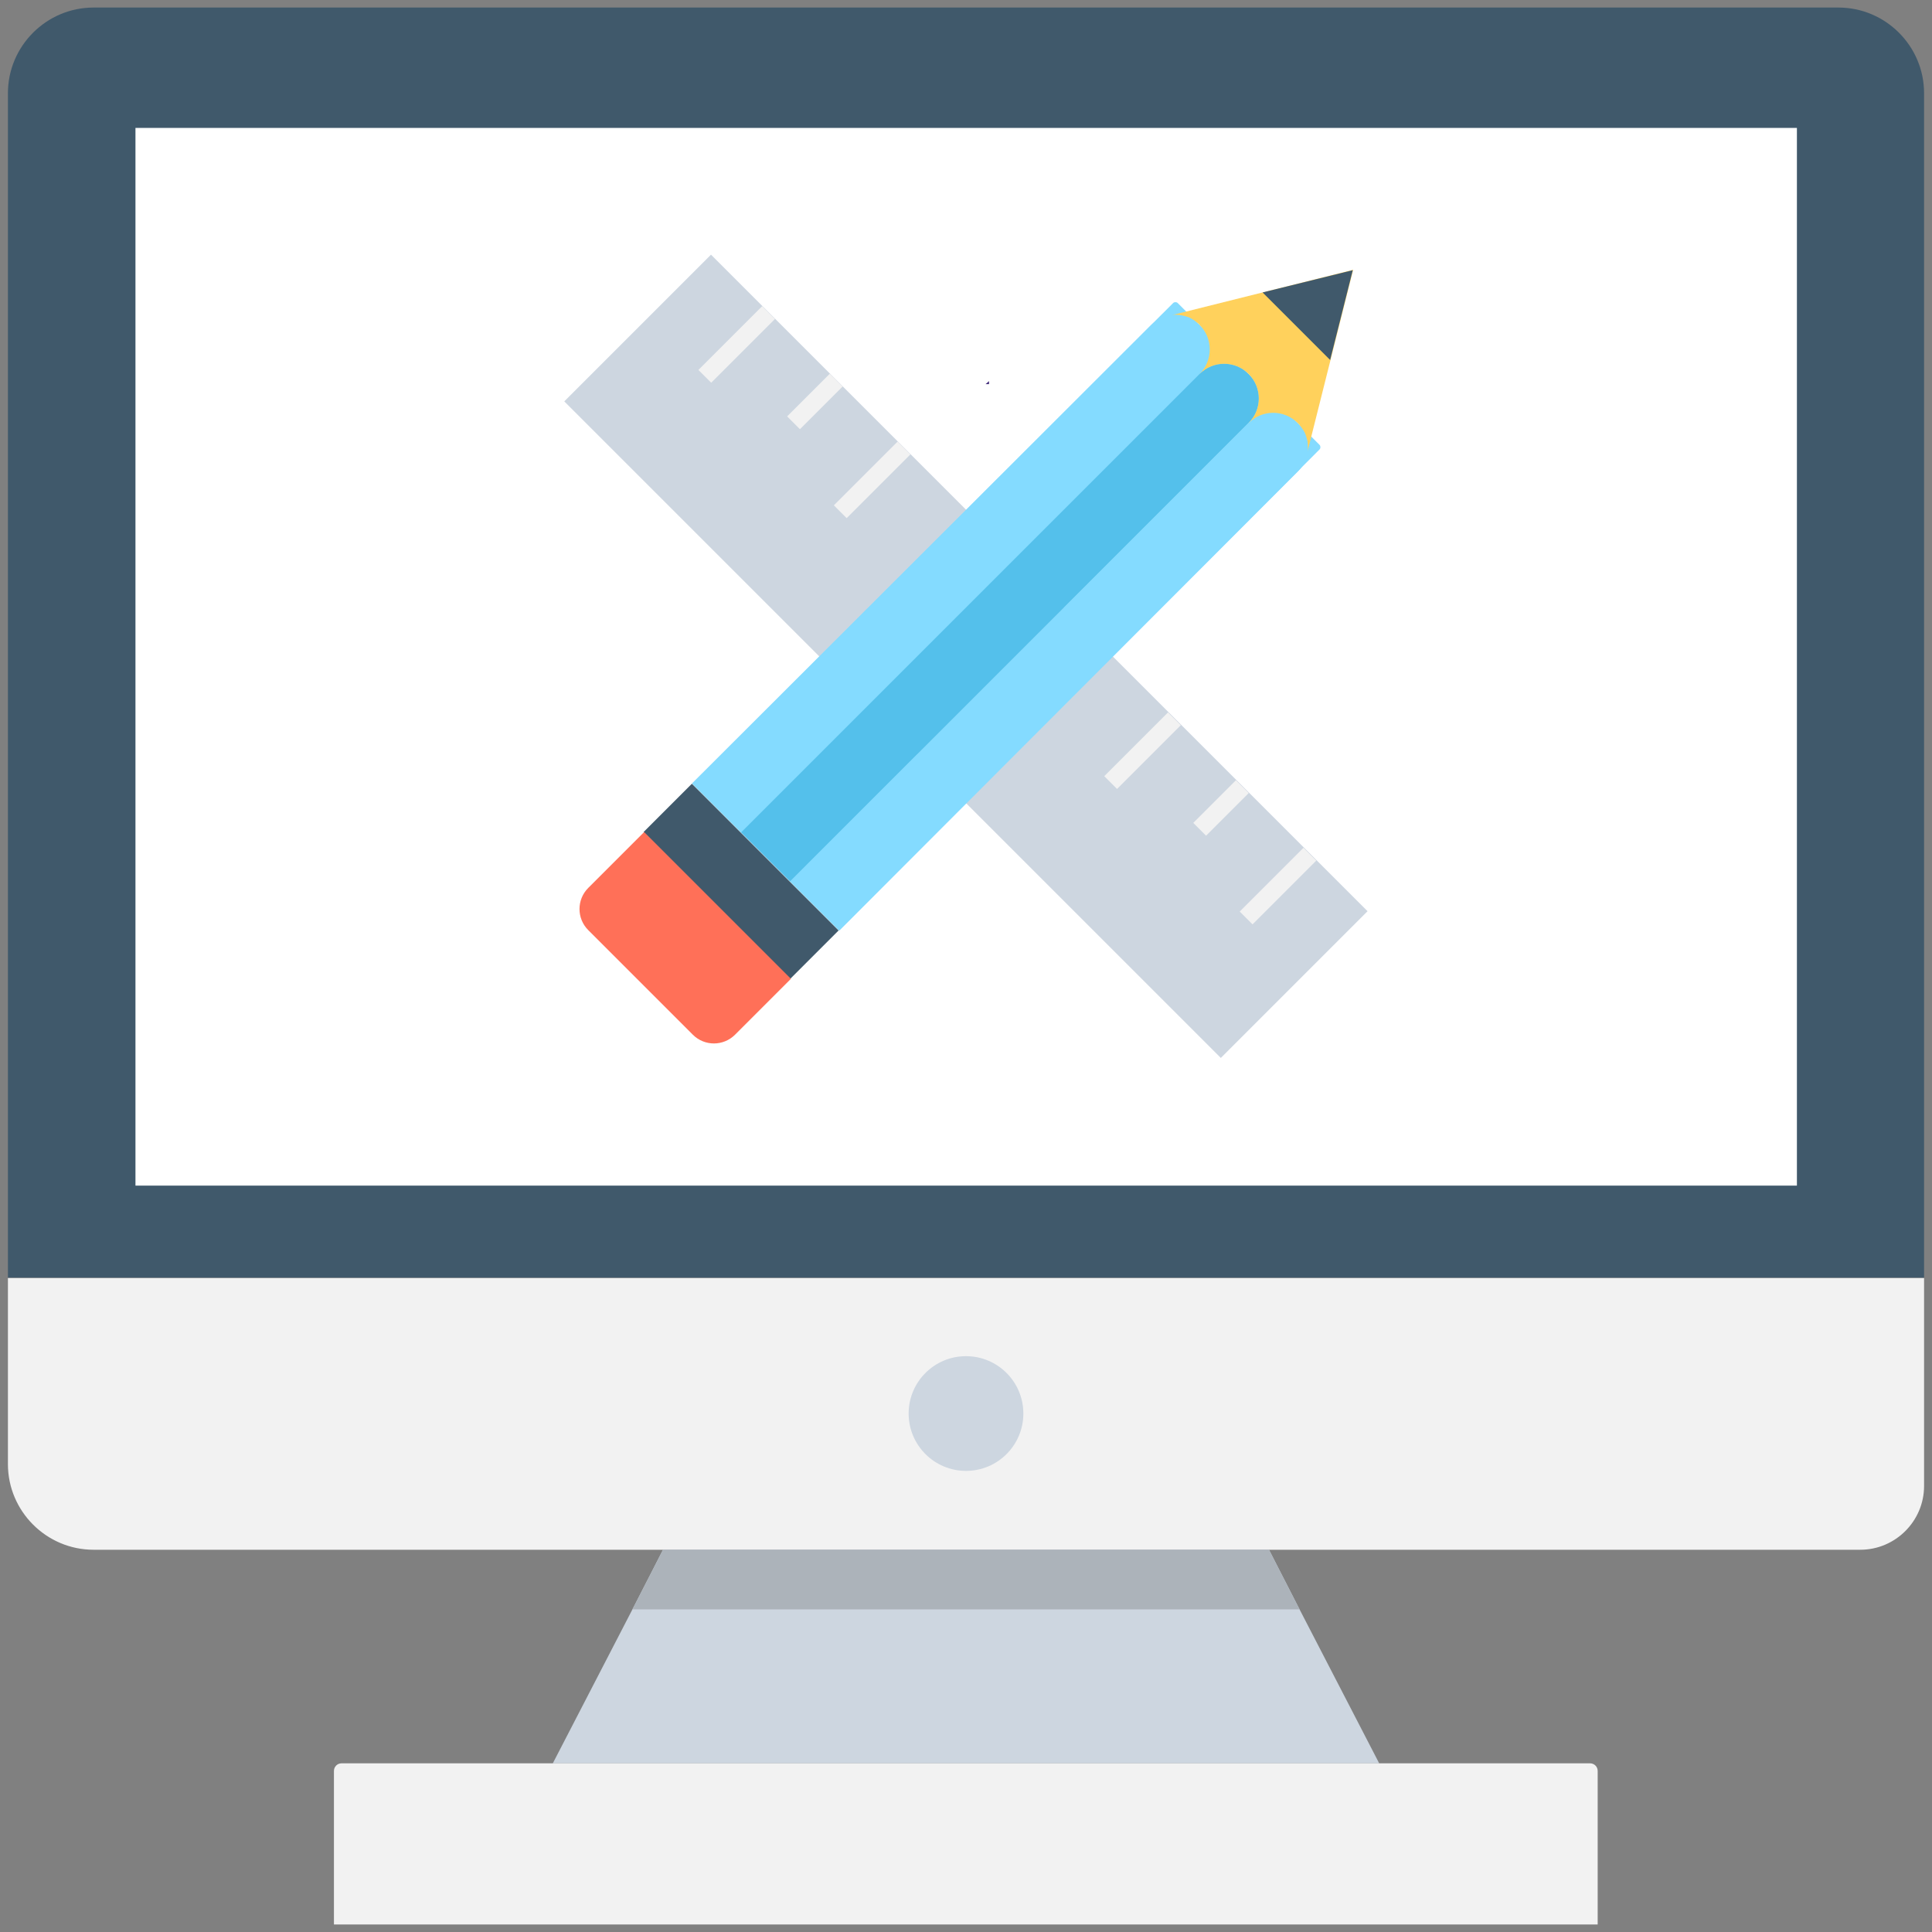 <?xml version="1.0" encoding="utf-8"?>
<!-- Generator: Adobe Illustrator 18.0.0, SVG Export Plug-In . SVG Version: 6.00 Build 0)  -->
<!DOCTYPE svg PUBLIC "-//W3C//DTD SVG 1.1//EN" "http://www.w3.org/Graphics/SVG/1.1/DTD/svg11.dtd">
<svg version="1.1" id="Layer_1" xmlns="http://www.w3.org/2000/svg" xmlns:xlink="http://www.w3.org/1999/xlink" x="0px" y="0px"
	 viewBox="0 0 512 512" enable-background="new 0 0 512 512" xml:space="preserve">
<rect x="0" y="0" width="512" height="512" fill="#808080" stroke="none"/>
<g>
	<path fill="#40596B" d="M487.2,2H24.8C12.3,2,2.1,12.2,2.1,24.7v313.9h507.8V24.7C509.9,12.2,499.7,2,487.2,2z"/>
	<path fill="#F2F2F2" d="M2.1,338.6v49.4c0,12.5,10.2,22.7,22.7,22.7H493c9.3,0,16.9-7.6,16.9-16.9v-55.1H2.1z"/>
	<circle fill="#CDD6E0" cx="256" cy="374.6" r="15.2"/>
	<polygon fill="#CDD6E0" points="365.5,467.3 146.5,467.3 167.6,426.5 175.7,410.7 336.3,410.7 344.4,426.5 	"/>
	<path fill="#F2F2F2" d="M423.5,510H88.5v-40.7c0-1.1,0.9-2,2-2h330.9c1.1,0,2,0.9,2,2V510z"/>
	<rect x="35.9" y="33.9" fill="#FFFFFF" width="440.3" height="280.3"/>
	<polygon fill="#ACB3BA" points="344.4,426.5 167.6,426.5 175.7,410.7 336.3,410.7 	"/>
	<polygon fill="#3F2979" points="262.1,101.8 262.1,101 261.2,101.8 	"/>
	<g>
		
			<rect x="132.9" y="146.5" transform="matrix(0.707 0.707 -0.707 0.707 198.039 -130.05)" fill="#CDD6E0" width="246.1" height="55"/>
		
			<rect x="183.3" y="88.9" transform="matrix(0.707 -0.707 0.707 0.707 -7.362 164.777)" fill="#F2F2F2" width="23.9" height="4.8"/>
		
			<rect x="208" y="104" transform="matrix(0.707 -0.707 0.707 0.707 -11.985 183.883)" fill="#F2F2F2" width="16" height="4.8"/>
		
			<rect x="219.2" y="124.8" transform="matrix(0.707 -0.707 0.707 0.707 -22.226 200.661)" fill="#F2F2F2" width="23.9" height="4.8"/>
		
			<rect x="290.9" y="196.5" transform="matrix(0.707 -0.707 0.707 0.707 -51.953 272.428)" fill="#F2F2F2" width="23.9" height="4.8"/>
		
			<rect x="315.6" y="211.7" transform="matrix(0.707 -0.707 0.707 0.707 -56.575 291.534)" fill="#F2F2F2" width="16" height="4.8"/>
		
			<rect x="326.8" y="232.4" transform="matrix(0.707 -0.707 0.707 0.707 -66.817 308.312)" fill="#F2F2F2" width="23.9" height="4.8"/>
		<path fill="#84DBFF" d="M196.4,220.6l-13-13L310.9,80.3c0.3-0.3,0.9-0.3,1.2,0L323.8,92c0.3,0.3,0.3,0.9,0,1.2L196.4,220.6z"/>
		<path fill="#84DBFF" d="M209.4,233.6l-13-13L323.8,93.3c0.3-0.3,0.9-0.3,1.2,0l11.7,11.7c0.3,0.3,0.3,0.9,0,1.2L209.4,233.6z"/>
		<path fill="#84DBFF" d="M222.4,246.6l-13-13l127.4-127.4c0.3-0.3,0.9-0.3,1.2,0l11.7,11.7c0.3,0.3,0.3,0.9,0,1.2L222.4,246.6z"/>
		<path fill="#84DBFF" d="M318,86.2c-3.6-3.6-9.4-3.6-13,0L183.5,207.7l13,13L318,99.1C321.5,95.5,321.5,89.7,318,86.2z"/>
		<path fill="#54C0EB" d="M330.9,99.1c-3.6-3.6-9.4-3.6-13,0L196.4,220.6l13,13l121.5-121.5C334.5,108.5,334.5,102.7,330.9,99.1z"/>
		<path fill="#84DBFF" d="M343.9,112.1L343.9,112.1c-3.6-3.6-9.4-3.6-13,0L209.4,233.6l13,13L343.9,125
			C347.5,121.5,347.5,115.7,343.9,112.1z"/>
		<path fill="#FFD15C" d="M334.6,77.5l-24,6l-0.1,0c0.3,0,0.6-0.1,0.8-0.1c1.4,0,2.8,0.3,4,0.8c0.2,0.1,0.5,0.3,0.7,0.4
			c0.4,0.2,0.8,0.5,1.1,0.8c0.3,0.2,0.6,0.4,0.8,0.7c3.6,3.6,3.6,9.4,0,13c3.6-3.6,9.4-3.6,13,0c3.6,3.6,3.6,9.4,0,13
			c3.6-3.6,9.4-3.6,13,0c0.3,0.3,0.5,0.5,0.7,0.8c0.3,0.3,0.5,0.7,0.8,1.1c0.1,0.2,0.3,0.5,0.4,0.7c0.3,0.7,0.5,1.4,0.7,2.2
			c0.1,0.6,0.1,1.2,0.1,1.8c0,0.4,0,0.7-0.1,1l0.1-0.3v-0.1l6-23.9l6-23.9L334.6,77.5z"/>
		
			<rect x="187.4" y="206" transform="matrix(0.707 -0.707 0.707 0.707 -107.576 207.347)" fill="#40596B" width="18.1" height="55"/>
		<path fill="#FF7058" d="M170.7,220.5l-14.8,14.8c-3.1,3.1-3.1,8.1,0,11.2l27.7,27.7c3.1,3.1,8.1,3.1,11.2,0l14.8-14.8L170.7,220.5
			z"/>
		<polygon fill="#40596B" points="334.6,77.5 352.5,95.4 358.5,71.6 		"/>
	</g>
</g>
</svg>
